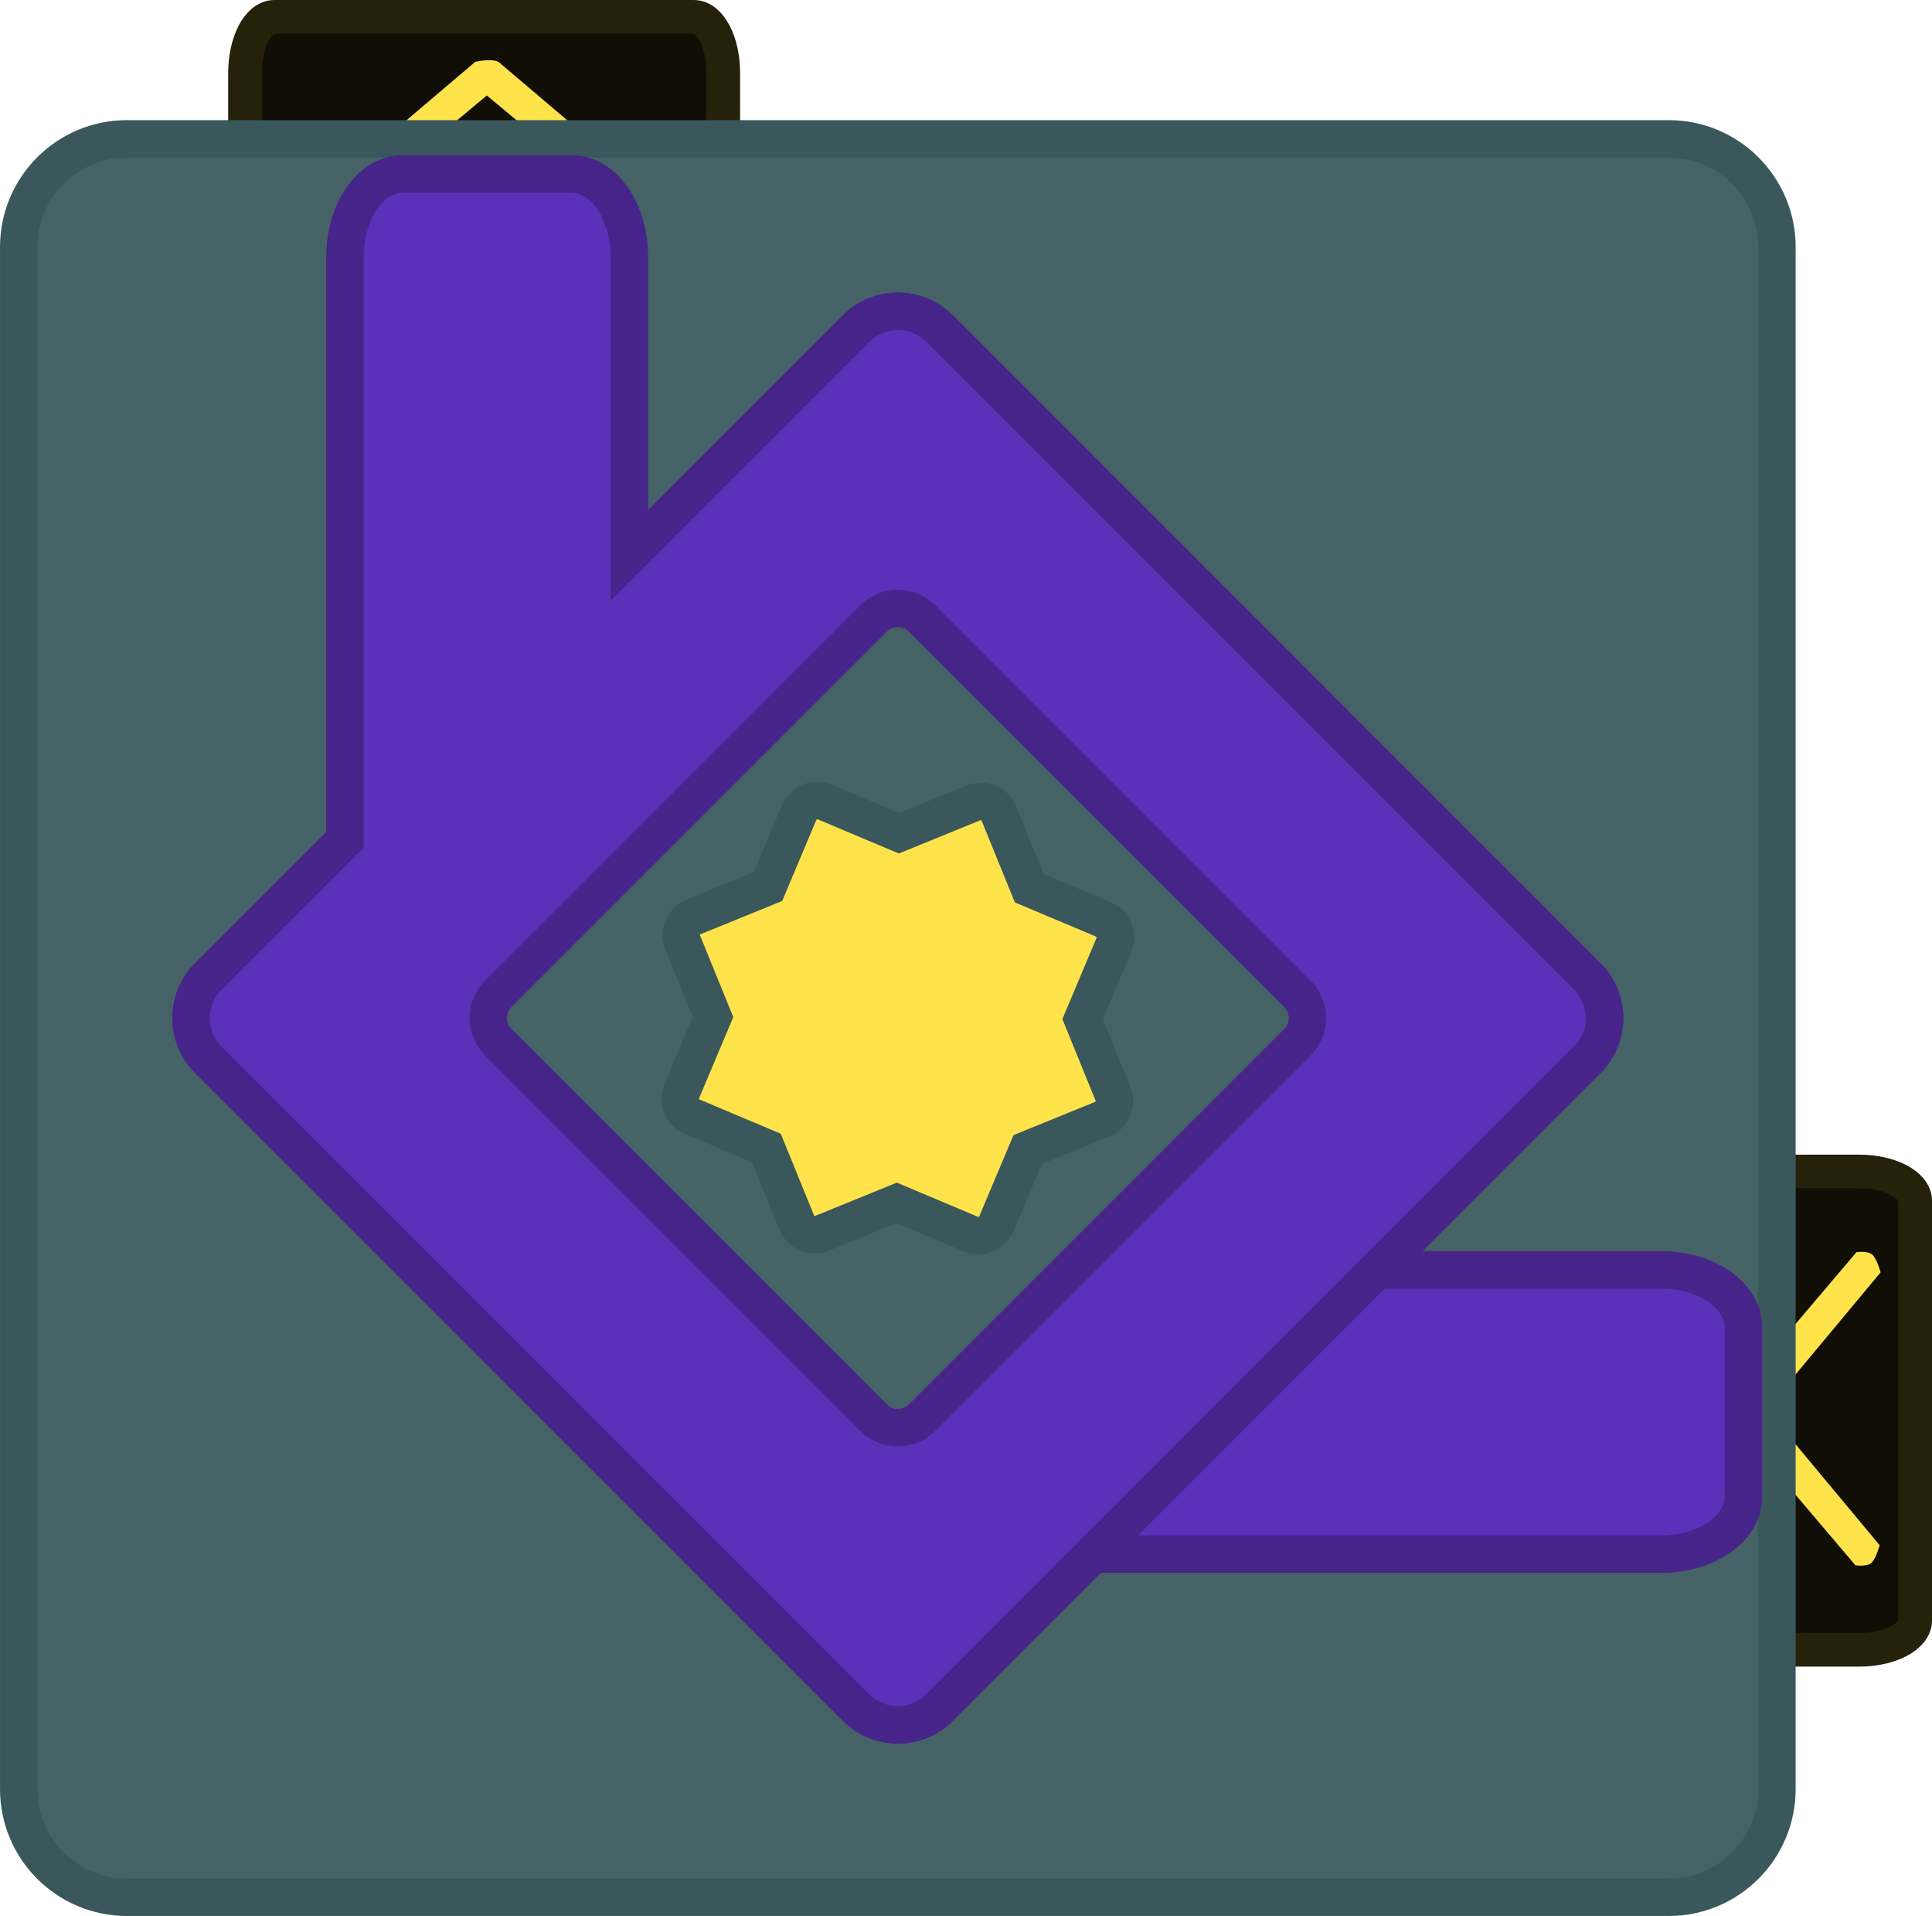 <svg version="1.1" xmlns="http://www.w3.org/2000/svg" xmlns:xlink="http://www.w3.org/1999/xlink" width="129.196" height="128.109" viewBox="0,0,129.196,128.109"><g transform="translate(-179.961,-111.929)"><g data-paper-data="{&quot;isPaintingLayer&quot;:true}" fill-rule="nonzero" stroke-linejoin="miter" stroke-miterlimit="10" stroke-dasharray="" stroke-dashoffset="0" style="mix-blend-mode: normal"><path d="" fill="none" stroke="#ffe34b" stroke-width="2.25" stroke-linecap="round"/><path d="" fill="none" stroke="#ffe34b" stroke-width="2.25" stroke-linecap="round"/><path d="" fill="none" stroke="#ffe34b" stroke-width="2.25" stroke-linecap="round"/><path d="" fill="none" stroke="#ffe34b" stroke-width="2.25" stroke-linecap="round"/><path d="" fill="none" stroke="#ffe34b" stroke-width="2.25" stroke-linecap="round"/><g fill="none" stroke="#ffe34b" stroke-width="2.25" stroke-linecap="round"><path d=""/><path d=""/></g><path d="" fill="none" stroke="#ffe34b" stroke-width="2.25" stroke-linecap="round"/><path d="" fill="none" stroke="#ffe34b" stroke-width="2.25" stroke-linecap="round"/><path d="" fill="none" stroke="#ffe34b" stroke-width="2.25" stroke-linecap="round"/><path d="" fill="none" stroke="#ffe34b" stroke-width="2.25" stroke-linecap="round"/><path d="" fill="none" stroke="#ffe34b" stroke-width="2.25" stroke-linecap="round"/><g fill="none" stroke="#ffe34b" stroke-width="2.25" stroke-linecap="round"><path d=""/><path d=""/></g><path d="M304.271,190.258c2.078,0 3.762,0.882 3.762,1.969v28.045c0,1.088 -1.684,1.969 -3.762,1.969h-53.579c-2.078,0 -3.762,-0.882 -3.762,-1.969v-28.045c0,-1.088 1.684,-1.969 3.762,-1.969z" fill="#100e05" stroke="#25210b" stroke-width="2.25" stroke-linecap="butt"/><path d="M304.103,195.658c0,0 0.736,-0.112 1.051,0.15c0.315,0.262 0.567,1.196 0.567,1.196l-7.629,9.16l7.564,9.083c0,0 -0.251,0.934 -0.567,1.196c-0.315,0.262 -1.051,0.15 -1.051,0.15l-8.198,-9.655c0,0 -0.293,-1.277 0.085,-1.662c0.014,-0.014 0.028,-0.027 0.044,-0.039z" fill="#ffe34b" stroke="none" stroke-width="0" stroke-linecap="butt"/><path d="M196.345,116.816c0,-2.078 0.882,-3.762 1.969,-3.762h28.045c1.088,0 1.969,1.684 1.969,3.762v53.579c0,2.078 -0.882,3.762 -1.969,3.762h-28.045c-1.088,0 -1.969,-1.684 -1.969,-3.762z" fill="#100e05" stroke="#25210b" stroke-width="2.25" stroke-linecap="butt"/><path d="M223.024,124.326c0,0 0.112,0.736 -0.15,1.051c-0.262,0.315 -1.196,0.567 -1.196,0.567l-9.16,-7.629l-9.083,7.564c0,0 -0.934,-0.251 -1.196,-0.567c-0.262,-0.315 -0.15,-1.051 -0.15,-1.051l9.655,-8.198c0,0 1.277,-0.293 1.662,0.085c0.014,0.014 0.027,0.028 0.039,0.044z" fill="#ffe34b" stroke="none" stroke-width="0" stroke-linecap="butt"/><path d="M188.451,238.789c-3.998,0 -7.239,-3.241 -7.239,-7.239v-103.099c0,-3.998 3.241,-7.239 7.239,-7.239h103.099c3.998,0 7.239,3.241 7.239,7.239v103.099c0,3.998 -3.241,7.239 -7.239,7.239z" fill="#456266" stroke="#3a575b" stroke-width="2.5" stroke-linecap="butt"/><path d="M193.899,182.788c-1.54,-1.54 -1.54,-4.036 0,-5.575l43.313,-43.313c1.54,-1.54 4.036,-1.54 5.575,0l43.313,43.313c1.54,1.54 1.54,4.036 0,5.575l-43.313,43.313c-1.54,1.54 -4.036,1.54 -5.575,0z" fill="#5d30b9" stroke="#46248a" stroke-width="2.5" stroke-linecap="butt"/><path d="M238.358,215.844c-3.058,0 -5.536,-1.713 -5.536,-3.826v-11.354c0,-2.113 2.479,-3.826 5.536,-3.826h52.65c3.058,0 5.536,1.713 5.536,3.826v11.354c0,2.113 -2.479,3.826 -5.536,3.826z" fill="#5d30b9" stroke="#46248a" stroke-width="2.5" stroke-linecap="butt"/><path d="M222.041,181.756c0,3.058 -1.713,5.536 -3.826,5.536h-11.354c-2.113,0 -3.826,-2.479 -3.826,-5.536v-52.65c0,-3.058 1.713,-5.536 3.826,-5.536h11.354c2.113,0 3.826,2.479 3.826,5.536z" fill="#5d30b9" stroke="#46248a" stroke-width="2.5" stroke-linecap="butt"/><g fill="#5d30b9" stroke="#46248a" stroke-width="2.5" stroke-linecap="butt"><path d="M193.899,182.788c-1.54,-1.54 -1.54,-4.036 0,-5.575l43.313,-43.313c1.54,-1.54 4.036,-1.54 5.575,0l43.313,43.313c1.54,1.54 1.54,4.036 0,5.575l-14.051,14.051h18.958c3.058,0 5.536,1.713 5.536,3.826v11.354c0,2.113 -2.479,3.826 -5.536,3.826h-37.963l-10.258,10.258c-1.54,1.54 -4.036,1.54 -5.575,0z"/><path d="M193.899,182.788c-1.54,-1.54 -1.54,-4.036 0,-5.575l9.137,-9.137v-38.97c0,-3.058 1.713,-5.536 3.826,-5.536h11.354c2.113,0 3.826,2.479 3.826,5.536v19.966l15.172,-15.172c1.54,-1.54 4.036,-1.54 5.575,0l43.313,43.313c1.54,1.54 1.54,4.036 0,5.575l-43.313,43.313c-1.54,1.54 -4.036,1.54 -5.575,0z"/></g><path d="M213.277,181.616c-0.892,-0.892 -0.892,-2.339 0,-3.232l25.107,-25.107c0.892,-0.892 2.339,-0.892 3.232,0l25.107,25.107c0.892,0.892 0.892,2.339 0,3.232l-25.107,25.107c-0.892,0.892 -2.339,0.892 -3.232,0z" fill="#456266" stroke="#46248a" stroke-width="2.5" stroke-linecap="butt"/><path d="M233.407,166.247c0.279,-0.663 1.043,-0.973 1.705,-0.694l4.963,2.091l4.988,-2.031c0.666,-0.271 1.426,0.049 1.697,0.715l2.031,4.988l4.963,2.091c0.663,0.279 0.973,1.043 0.694,1.705l-2.091,4.963l2.031,4.988c0.271,0.666 -0.049,1.426 -0.715,1.697l-4.988,2.031l-2.091,4.963c-0.279,0.663 -1.043,0.973 -1.705,0.694l-4.963,-2.091l-4.988,2.031c-0.666,0.271 -1.426,-0.049 -1.697,-0.715l-2.031,-4.988l-4.963,-2.091c-0.663,-0.279 -0.973,-1.043 -0.694,-1.705l2.091,-4.963l-2.031,-4.988c-0.271,-0.666 0.049,-1.426 0.715,-1.697l4.988,-2.031z" fill="#ffe34b" stroke="#3a575b" stroke-width="2.5" stroke-linecap="butt"/></g></g></svg><!--rotationCenter:60.03859:68.070715-->
